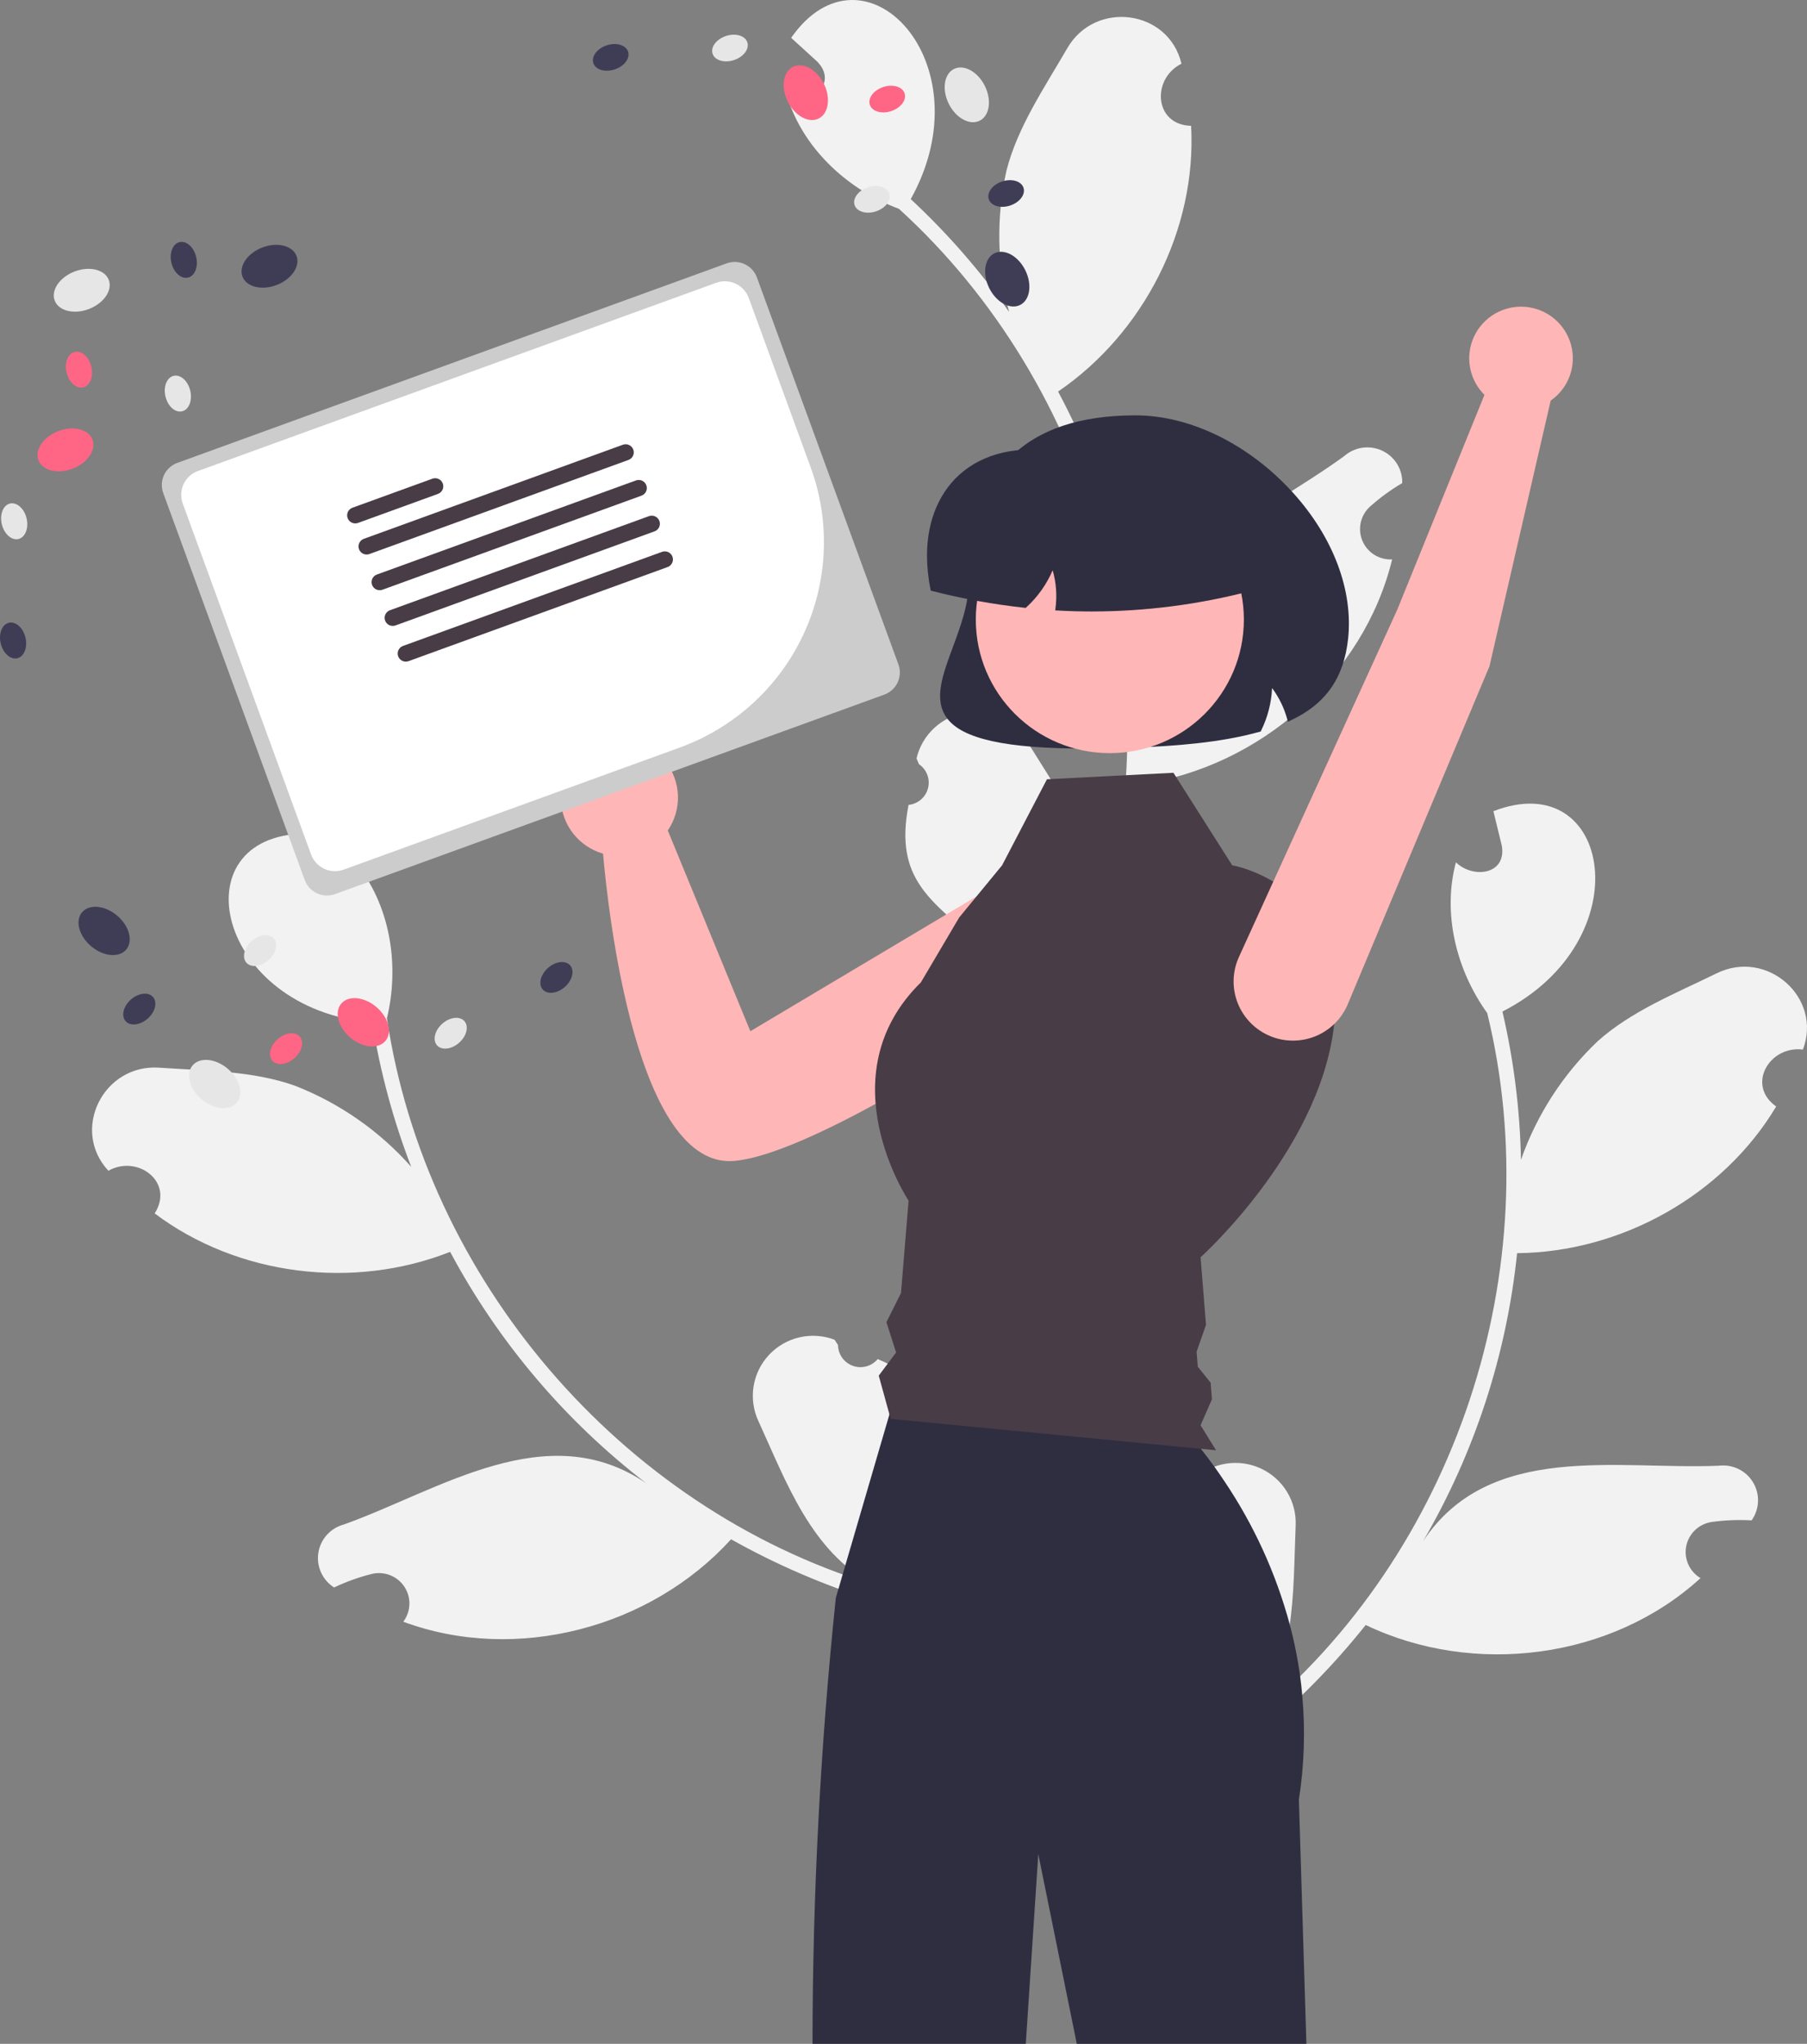 <?xml version="1.0" encoding="UTF-8" standalone="no"?><svg width='306' height='346' viewBox='0 0 306 346' fill='none' xmlns='http://www.w3.org/2000/svg'>
<rect x="0" y="0" width="306" height="346" fill="#808080" stroke="none"/>
<g clip-path='url(#clip0_1_128)'>
<path d='M196.729 256.168C197.416 256.533 198.199 256.68 198.972 256.587C199.745 256.495 200.471 256.168 201.051 255.65C201.631 255.133 202.038 254.45 202.216 253.695C202.394 252.94 202.334 252.148 202.046 251.428C202.123 251.045 202.178 250.769 202.256 250.386C203.741 249.004 205.607 248.096 207.614 247.778C209.621 247.46 211.678 247.746 213.521 248.6C215.363 249.454 216.908 250.837 217.957 252.571C219.006 254.306 219.511 256.312 219.407 258.335C218.937 269.739 219.502 282.044 211.894 291.238C246.618 262.968 262.45 214.81 251.846 171.497C246.643 164.273 244.216 154.677 246.549 145.981C249.477 148.818 255.185 148.056 254.313 143.144C253.845 141.203 253.361 139.268 252.893 137.327C272.892 129.552 278.114 159.179 254.423 171.241C256.345 179.476 257.398 187.888 257.564 196.341C260.238 188.719 264.69 181.839 270.555 176.266C276.232 171.173 283.74 168.178 290.724 164.761C299.222 160.592 308.654 168.857 305.308 177.68C299.651 176.959 295.648 183.696 300.782 187.316C291.764 202.404 274.475 211.994 256.908 212.146C255.132 229.362 249.692 246.002 240.953 260.959C252.175 243.958 273.893 248.853 291.055 248.129C292.194 247.986 293.35 248.176 294.382 248.676C295.414 249.176 296.278 249.965 296.868 250.946C297.458 251.927 297.748 253.058 297.704 254.2C297.66 255.343 297.283 256.448 296.619 257.381C294.361 257.249 292.096 257.341 289.856 257.655C288.803 257.811 287.823 258.287 287.052 259.019C286.281 259.75 285.756 260.702 285.549 261.743C285.342 262.783 285.463 263.862 285.896 264.832C286.329 265.801 287.052 266.614 287.966 267.158C272.91 280.909 249.581 283.865 231.271 275.09C225.857 281.884 219.75 288.098 213.047 293.634L185.826 280.706C185.872 280.359 185.933 280.006 185.989 279.663C188.434 281.017 191.035 282.068 193.736 282.793C190.832 271.763 187.596 265.303 196.728 256.168H196.729Z' fill='#F2F2F2'/>
<path d='M148.628 230.077C148.131 230.674 147.461 231.103 146.71 231.308C145.959 231.513 145.163 231.483 144.43 231.222C143.696 230.961 143.061 230.482 142.611 229.849C142.16 229.216 141.915 228.461 141.91 227.685C141.693 227.359 141.537 227.125 141.321 226.799C139.422 226.078 137.35 225.938 135.37 226.398C133.391 226.857 131.595 227.895 130.212 229.379C128.828 230.862 127.921 232.723 127.607 234.724C127.292 236.724 127.584 238.772 128.445 240.606C133.199 250.991 137.334 262.6 147.861 268.256C104.999 255.124 72.104 216.473 65.526 172.374C67.61 163.728 66.224 153.929 60.771 146.752C59.133 150.48 53.559 151.92 52.507 147.043C52.205 145.069 51.921 143.095 51.619 141.121C30.154 141.436 36.535 170.837 63.042 173.106C64.38 181.454 66.59 189.641 69.636 197.532C64.274 191.478 57.545 186.779 50.005 183.822C42.818 181.238 34.731 181.286 26.97 180.746C17.52 180.079 11.914 191.278 18.354 198.192C23.32 195.398 29.578 200.133 26.194 205.415C40.258 216 59.901 218.383 76.228 211.923C84.391 227.199 95.728 240.566 109.485 251.134C92.655 239.606 74.395 252.301 58.226 258.08C57.117 258.376 56.118 258.986 55.352 259.837C54.586 260.689 54.084 261.744 53.91 262.874C53.735 264.004 53.894 265.16 54.367 266.202C54.841 267.244 55.608 268.125 56.576 268.74C58.617 267.769 60.75 267.003 62.943 266.452C63.978 266.2 65.065 266.273 66.056 266.661C67.047 267.049 67.894 267.733 68.48 268.619C69.065 269.505 69.362 270.55 69.328 271.61C69.294 272.671 68.932 273.695 68.291 274.542C87.441 281.62 110.166 275.59 123.802 260.582C131.387 264.84 139.397 268.3 147.7 270.908L168.016 248.705C167.842 248.401 167.652 248.097 167.469 247.8C165.719 249.973 163.707 251.924 161.481 253.61C159.994 242.304 160.545 235.105 148.629 230.076L148.628 230.077Z' fill='#F2F2F2'/>
<path d='M153.857 136.258C154.631 136.18 155.363 135.866 155.953 135.36C156.543 134.854 156.963 134.179 157.155 133.427C157.347 132.676 157.303 131.883 157.028 131.157C156.753 130.432 156.261 129.807 155.618 129.37C155.468 129.009 155.36 128.749 155.209 128.388C155.669 126.416 156.71 124.625 158.198 123.246C159.686 121.867 161.554 120.963 163.562 120.648C165.569 120.333 167.625 120.623 169.466 121.48C171.308 122.337 172.85 123.723 173.896 125.459C179.887 135.187 187.243 145.088 186.072 156.947C199.077 114.191 185.27 65.418 152.228 35.352C143.866 32.246 136.481 25.628 133.552 17.113C137.57 17.841 141.882 14.038 138.409 10.445C136.934 9.094 135.449 7.756 133.975 6.405C146.226 -11.159 167.14 10.535 154.225 33.708C160.428 39.477 166.01 45.875 170.878 52.8C168.833 44.987 168.679 36.802 170.428 28.919C172.291 21.537 176.847 14.88 180.733 8.164C185.455 -0.017 197.91 1.604 200.07 10.787C194.97 13.331 195.417 21.148 201.705 21.302C202.663 38.835 193.676 56.4 179.179 66.285C187.338 81.563 192.135 98.398 193.251 115.669C193.052 95.322 213.82 87.322 227.663 77.187C228.528 76.436 229.594 75.951 230.731 75.793C231.867 75.635 233.026 75.811 234.064 76.297C235.103 76.784 235.977 77.561 236.58 78.534C237.182 79.507 237.488 80.634 237.459 81.778C235.511 82.922 233.681 84.257 231.998 85.762C231.21 86.476 230.664 87.415 230.433 88.451C230.203 89.487 230.3 90.568 230.71 91.547C231.121 92.526 231.825 93.355 232.727 93.919C233.629 94.483 234.683 94.756 235.747 94.7C230.944 114.478 213.231 129.891 193.121 132.778C192.429 141.425 190.837 149.977 188.37 158.296L158.538 162.685C158.382 162.37 158.235 162.044 158.09 161.728C160.877 161.494 163.625 160.922 166.272 160.023C157.689 152.48 151.387 148.915 153.856 136.258L153.857 136.258Z' fill='#F2F2F2'/>
<path d='M183.861 126.728C170.279 126.728 162.913 125.074 160.34 121.545C158.07 118.43 159.592 114.321 161.354 109.564C162.621 106.144 164.056 102.268 164.056 98.432C164.056 79.774 173.552 70.314 192.278 70.314C201.596 70.314 211.6 75.245 219.04 83.505C225.804 91.015 229.173 100.002 228.285 108.163C227.556 114.855 224.429 119.257 218.444 122.015L218.094 122.176L217.995 121.805C217.478 119.884 216.603 118.077 215.416 116.478C215.301 118.988 214.666 121.447 213.551 123.7L213.488 123.829L213.349 123.868C206.576 125.79 198.537 126.311 192.291 126.55C189.251 126.668 186.441 126.727 183.861 126.728Z' fill='#2F2E41'/>
<path d='M187.563 152.723C187.042 151.199 186.164 149.82 185.002 148.701C183.839 147.583 182.425 146.756 180.878 146.291C179.331 145.825 177.694 145.734 176.105 146.025C174.515 146.316 173.018 146.98 171.737 147.963L127.064 174.573L113.084 140.59C114.265 138.864 114.867 136.81 114.804 134.722C114.741 132.634 114.015 130.62 112.732 128.968C111.448 127.316 109.673 126.112 107.66 125.528C105.647 124.943 103.5 125.009 101.527 125.716C99.554 126.423 97.856 127.734 96.677 129.461C95.498 131.188 94.898 133.243 94.964 135.331C95.03 137.419 95.758 139.432 97.043 141.083C98.328 142.733 100.105 143.935 102.119 144.517C102.98 154.317 107.769 198.117 124.427 196.525C138.428 195.186 173.2 172.115 184 164.115C185.728 162.837 187.004 161.045 187.644 158.998C188.284 156.95 188.256 154.753 187.563 152.723Z' fill='#FFB6B6'/>
<path d='M221.228 346H182.345L175.825 313.881L173.71 346H137.592C137.606 320.776 138.924 295.57 141.543 270.482L141.99 268.963L142.698 266.533L143.145 265.007L150.619 239.436L151.21 237.406H196.217C198.807 239.83 201.195 242.459 203.36 245.266C204.093 246.197 204.859 247.206 205.644 248.291C206.189 249.061 206.753 249.869 207.317 250.715C212.332 258.154 216.081 266.365 218.412 275.02V275.026C218.808 276.506 219.158 278.021 219.463 279.57V279.577C219.735 280.954 219.975 282.35 220.164 283.778C220.306 284.819 220.43 285.873 220.52 286.939C221.061 292.848 220.872 298.801 219.956 304.663L221.228 346Z' fill='#2F2E41'/>
<path d='M15.074 52.306C17.599 51.333 19.095 49.124 18.415 47.374C17.735 45.624 15.137 44.995 12.611 45.969C10.086 46.943 8.591 49.151 9.271 50.901C9.951 52.651 12.549 53.28 15.074 52.306Z' fill='#E6E6E6'/>
<path d='M46.867 48.243C49.392 47.269 50.888 45.061 50.208 43.311C49.528 41.561 46.93 40.932 44.405 41.905C41.88 42.879 40.384 45.087 41.064 46.837C41.744 48.588 44.342 49.217 46.867 48.243Z' fill='#3F3D56'/>
<path d='M12.317 79.331C14.842 78.357 16.337 76.149 15.658 74.399C14.977 72.649 12.379 72.019 9.854 72.993C7.329 73.967 5.833 76.175 6.513 77.925C7.193 79.675 9.791 80.305 12.317 79.331Z' fill='#FF6584'/>
<path d='M3.119 91.251C4.277 90.978 4.897 89.412 4.503 87.753C4.109 86.094 2.85 84.97 1.692 85.243C0.533 85.517 -0.086 87.083 0.308 88.742C0.702 90.401 1.961 91.525 3.119 91.251Z' fill='#E6E6E6'/>
<path d='M2.93 111.434C4.088 111.16 4.708 109.594 4.314 107.935C3.92 106.276 2.661 105.152 1.503 105.426C0.344 105.699 -0.275 107.265 0.119 108.924C0.513 110.583 1.771 111.707 2.93 111.434Z' fill='#3F3D56'/>
<path d='M30.834 69.632C31.992 69.359 32.612 67.792 32.218 66.133C31.824 64.474 30.565 63.351 29.407 63.624C28.248 63.897 27.628 65.463 28.023 67.122C28.417 68.781 29.675 69.905 30.834 69.632Z' fill='#E6E6E6'/>
<path d='M14.089 65.581C15.248 65.307 15.867 63.741 15.473 62.082C15.079 60.423 13.82 59.299 12.662 59.572C11.503 59.846 10.884 61.412 11.278 63.071C11.672 64.73 12.931 65.854 14.089 65.581Z' fill='#FF6584'/>
<path d='M31.837 46.996C32.996 46.723 33.615 45.157 33.221 43.498C32.827 41.839 31.568 40.715 30.41 40.988C29.252 41.261 28.632 42.828 29.026 44.487C29.42 46.146 30.679 47.27 31.837 46.996Z' fill='#3F3D56'/>
<path d='M40.092 186.68C41.312 185.251 40.631 182.675 38.569 180.926C36.507 179.178 33.846 178.919 32.625 180.348C31.404 181.777 32.086 184.353 34.148 186.101C36.209 187.85 38.871 188.109 40.092 186.68Z' fill='#E6E6E6'/>
<path d='M21.367 160.761C22.588 159.332 21.906 156.756 19.844 155.007C17.782 153.258 15.121 152.999 13.9 154.428C12.679 155.857 13.361 158.433 15.423 160.182C17.485 161.931 20.146 162.19 21.367 160.761Z' fill='#3F3D56'/>
<path d='M65.257 176.228C66.478 174.799 65.796 172.223 63.734 170.474C61.673 168.726 59.011 168.467 57.791 169.896C56.57 171.325 57.251 173.901 59.313 175.649C61.375 177.398 64.036 177.657 65.257 176.228Z' fill='#FF6584'/>
<path d='M77.759 176.514C79.036 175.379 79.428 173.741 78.635 172.857C77.843 171.972 76.165 172.175 74.888 173.31C73.612 174.445 73.219 176.083 74.012 176.968C74.805 177.853 76.482 177.65 77.759 176.514Z' fill='#E6E6E6'/>
<path d='M95.662 167.071C96.939 165.935 97.332 164.298 96.539 163.413C95.746 162.528 94.069 162.731 92.792 163.866C91.515 165.002 91.123 166.639 91.916 167.524C92.708 168.409 94.386 168.206 95.662 167.071Z' fill='#3F3D56'/>
<path d='M45.481 162.527C46.757 161.392 47.15 159.754 46.357 158.87C45.564 157.985 43.887 158.188 42.61 159.323C41.333 160.458 40.941 162.096 41.734 162.981C42.526 163.866 44.204 163.663 45.481 162.527Z' fill='#E6E6E6'/>
<path d='M49.878 179.126C51.154 177.991 51.547 176.354 50.754 175.469C49.961 174.584 48.284 174.787 47.007 175.922C45.73 177.057 45.338 178.695 46.131 179.58C46.923 180.465 48.601 180.262 49.878 179.126Z' fill='#FF6584'/>
<path d='M25.024 172.426C26.301 171.291 26.693 169.653 25.9 168.768C25.108 167.883 23.43 168.086 22.153 169.222C20.877 170.357 20.484 171.995 21.277 172.879C22.07 173.764 23.747 173.561 25.024 172.426Z' fill='#3F3D56'/>
<path d='M165.884 20.441C167.574 19.613 167.976 16.979 166.781 14.558C165.586 12.137 163.247 10.846 161.557 11.675C159.866 12.503 159.465 15.136 160.66 17.557C161.855 19.978 164.194 21.269 165.884 20.441Z' fill='#E6E6E6'/>
<path d='M172.732 51.638C174.423 50.81 174.824 48.176 173.629 45.756C172.434 43.335 170.095 42.044 168.405 42.872C166.715 43.7 166.313 46.334 167.508 48.755C168.703 51.175 171.042 52.467 172.732 51.638Z' fill='#3F3D56'/>
<path d='M138.622 20.072C140.312 19.244 140.714 16.61 139.519 14.189C138.324 11.769 135.985 10.478 134.295 11.306C132.604 12.134 132.203 14.768 133.398 17.189C134.593 19.609 136.932 20.9 138.622 20.072Z' fill='#FF6584'/>
<path d='M124.292 10.172C125.917 9.635 126.93 8.288 126.555 7.162C126.18 6.036 124.56 5.558 122.936 6.095C121.311 6.631 120.298 7.979 120.673 9.105C121.048 10.231 122.668 10.708 124.292 10.172Z' fill='#E6E6E6'/>
<path d='M104.097 11.752C105.721 11.216 106.734 9.868 106.359 8.742C105.985 7.617 104.364 7.139 102.74 7.675C101.116 8.212 100.103 9.56 100.477 10.685C100.852 11.811 102.472 12.289 104.097 11.752Z' fill='#3F3D56'/>
<path d='M148.337 35.783C149.962 35.247 150.975 33.899 150.6 32.773C150.225 31.648 148.605 31.17 146.981 31.706C145.356 32.243 144.343 33.591 144.718 34.716C145.092 35.842 146.713 36.32 148.337 35.783Z' fill='#E6E6E6'/>
<path d='M150.921 18.81C152.545 18.273 153.558 16.926 153.183 15.8C152.809 14.674 151.188 14.197 149.564 14.733C147.94 15.27 146.927 16.617 147.301 17.743C147.676 18.869 149.296 19.346 150.921 18.81Z' fill='#FF6584'/>
<path d='M171.057 34.796C172.682 34.259 173.695 32.912 173.32 31.786C172.945 30.66 171.325 30.183 169.701 30.719C168.076 31.256 167.063 32.603 167.438 33.729C167.812 34.855 169.433 35.333 171.057 34.796Z' fill='#3F3D56'/>
<path d='M177.292 131.922L198.713 130.823L208.662 146.485C208.662 146.485 227.382 149.603 226.084 171.581C224.787 193.558 203.308 212.843 203.308 212.843L204.226 224.288L202.632 228.828L202.836 231.377L205.011 234.076L205.235 236.868L203.308 241.285L205.929 245.514L150.824 240.195L148.809 232.881L151.749 228.954L150.107 223.832L152.575 218.905L153.862 203.255C153.862 203.255 139.781 182.178 155.946 166.303L162.434 155.314L169.693 146.49L177.292 131.922Z' fill='#483C46'/>
<path d='M187.941 127.499C200.477 127.499 210.639 117.375 210.639 104.886C210.639 92.397 200.477 82.272 187.941 82.272C175.406 82.272 165.244 92.397 165.244 104.886C165.244 117.375 175.406 127.499 187.941 127.499Z' fill='#FFB6B6'/>
<path d='M184.902 103.515C182.946 103.515 180.991 103.46 179.038 103.35L178.689 103.331L178.735 102.985C179.022 100.827 178.86 98.632 178.259 96.539C177.237 98.923 175.717 101.062 173.8 102.814L173.691 102.913L173.546 102.897C168.239 102.318 162.981 101.363 157.812 100.038L157.614 99.987L157.574 99.788C157.188 97.899 156.988 95.977 156.978 94.049C156.978 88.028 159.169 82.959 163.148 79.778C167.479 76.316 173.687 75.251 180.636 76.778H202.854C205.296 76.781 207.638 77.749 209.365 79.469C211.092 81.19 212.064 83.523 212.067 85.957V99.974L211.824 100.038C203.036 102.339 193.989 103.507 184.902 103.515Z' fill='#2F2E41'/>
<path d='M30.026 78.362C29.032 78.724 28.222 79.465 27.775 80.421C27.328 81.378 27.28 82.472 27.641 83.463L51.61 148.987C51.974 149.978 52.717 150.785 53.677 151.231C54.637 151.676 55.735 151.724 56.731 151.364L149.757 117.587C150.751 117.224 151.561 116.484 152.008 115.527C152.455 114.571 152.503 113.476 152.142 112.485L128.173 46.961C127.81 45.97 127.066 45.163 126.106 44.718C125.146 44.272 124.048 44.224 123.053 44.584L30.026 78.362Z' fill='#CCCCCC'/>
<path d='M115.134 126.545L58.193 147.221C57.121 147.608 55.94 147.557 54.906 147.077C53.873 146.598 53.073 145.729 52.681 144.663L30.942 85.233C30.553 84.166 30.605 82.988 31.086 81.959C31.567 80.929 32.439 80.132 33.509 79.742L121.279 47.873C122.35 47.486 123.532 47.538 124.565 48.017C125.599 48.496 126.399 49.365 126.79 50.431L137.294 79.147C140.653 88.361 140.206 98.526 136.052 107.411C131.897 116.297 124.375 123.179 115.134 126.545Z' fill='white'/>
<path d='M74.162 83.612L60.631 88.526C60.461 88.587 60.281 88.615 60.1 88.607C59.92 88.599 59.743 88.556 59.579 88.48C59.415 88.404 59.268 88.297 59.146 88.164C59.024 88.032 58.929 87.876 58.867 87.707C58.806 87.538 58.778 87.359 58.786 87.179C58.794 86.999 58.837 86.823 58.913 86.66C58.989 86.496 59.097 86.35 59.23 86.228C59.363 86.107 59.519 86.012 59.689 85.951L73.22 81.038C73.563 80.913 73.941 80.93 74.272 81.083C74.602 81.236 74.858 81.514 74.983 81.856C75.108 82.197 75.092 82.574 74.938 82.904C74.784 83.233 74.505 83.488 74.162 83.612Z' fill='#483C46'/>
<path d='M106.421 77.864L62.557 93.791C62.387 93.853 62.207 93.881 62.026 93.873C61.846 93.865 61.668 93.822 61.504 93.746C61.34 93.671 61.193 93.563 61.071 93.43C60.949 93.298 60.854 93.142 60.792 92.973C60.73 92.804 60.702 92.624 60.71 92.445C60.718 92.264 60.761 92.088 60.838 91.925C60.914 91.761 61.022 91.615 61.156 91.493C61.289 91.372 61.445 91.278 61.615 91.216L105.479 75.289C105.648 75.228 105.829 75.2 106.009 75.208C106.19 75.216 106.367 75.259 106.53 75.335C106.694 75.411 106.841 75.518 106.963 75.651C107.085 75.783 107.18 75.939 107.242 76.108C107.304 76.277 107.331 76.456 107.324 76.636C107.316 76.816 107.273 76.992 107.196 77.155C107.12 77.318 107.012 77.465 106.879 77.587C106.746 77.708 106.59 77.803 106.421 77.864Z' fill='#483C46'/>
<path d='M108.631 83.908L64.768 99.835C64.598 99.897 64.418 99.924 64.237 99.916C64.057 99.909 63.88 99.866 63.716 99.79C63.552 99.714 63.405 99.606 63.283 99.474C63.161 99.341 63.066 99.186 63.005 99.017C62.943 98.848 62.915 98.668 62.923 98.488C62.931 98.309 62.974 98.132 63.05 97.969C63.126 97.806 63.234 97.659 63.367 97.538C63.5 97.416 63.656 97.322 63.826 97.26L107.69 81.334C108.032 81.21 108.41 81.226 108.74 81.38C109.071 81.533 109.326 81.811 109.451 82.152C109.576 82.493 109.56 82.87 109.406 83.199C109.252 83.528 108.974 83.784 108.631 83.908Z' fill='#483C46'/>
<path d='M110.842 89.952L66.978 105.879C66.809 105.941 66.629 105.969 66.448 105.961C66.267 105.954 66.09 105.911 65.926 105.835C65.762 105.759 65.615 105.651 65.493 105.519C65.371 105.386 65.276 105.231 65.214 105.061C65.152 104.892 65.124 104.713 65.132 104.533C65.14 104.353 65.183 104.176 65.26 104.013C65.336 103.85 65.444 103.703 65.577 103.582C65.711 103.46 65.867 103.366 66.037 103.304L109.901 87.377C110.07 87.316 110.25 87.288 110.431 87.296C110.611 87.304 110.788 87.347 110.952 87.423C111.116 87.499 111.263 87.606 111.385 87.739C111.507 87.871 111.602 88.027 111.664 88.196C111.725 88.365 111.753 88.544 111.745 88.724C111.738 88.904 111.694 89.08 111.618 89.243C111.542 89.407 111.434 89.553 111.301 89.675C111.168 89.796 111.012 89.891 110.842 89.952Z' fill='#483C46'/>
<path d='M113.053 95.996L69.189 111.923C68.847 112.048 68.468 112.031 68.138 111.878C67.807 111.724 67.551 111.446 67.426 111.105C67.301 110.764 67.318 110.387 67.472 110.057C67.626 109.728 67.905 109.473 68.248 109.348L112.111 93.422C112.281 93.36 112.461 93.332 112.642 93.34C112.822 93.348 112.999 93.391 113.163 93.467C113.327 93.543 113.474 93.65 113.596 93.783C113.718 93.916 113.813 94.071 113.875 94.24C113.936 94.409 113.964 94.588 113.956 94.768C113.949 94.948 113.905 95.125 113.829 95.288C113.753 95.451 113.645 95.597 113.512 95.719C113.379 95.841 113.223 95.935 113.053 95.996Z' fill='#483C46'/>
<path d='M252.233 112.782L228.218 170.04C227.193 172.462 225.253 174.387 222.817 175.397C220.381 176.408 217.644 176.423 215.196 175.441C213.93 174.933 212.781 174.173 211.819 173.208C210.857 172.242 210.102 171.092 209.601 169.827C209.1 168.562 208.863 167.208 208.904 165.849C208.945 164.489 209.263 163.152 209.84 161.92L236.617 103.205L251.378 66.845C250.102 65.577 249.249 63.949 248.935 62.182C248.62 60.415 248.859 58.594 249.62 56.967C250.38 55.34 251.625 53.985 253.185 53.087C254.744 52.19 256.544 51.792 258.339 51.949C260.133 52.105 261.836 52.808 263.215 53.963C264.595 55.117 265.584 56.666 266.049 58.401C266.514 60.135 266.432 61.969 265.814 63.655C265.196 65.341 264.072 66.796 262.594 67.823L252.233 112.782Z' fill='#FFB6B6'/>
</g>
<defs>
<clipPath id='clip0_1_128'>
<rect width='306' height='346' fill='white'/>
</clipPath>
</defs>
</svg>

